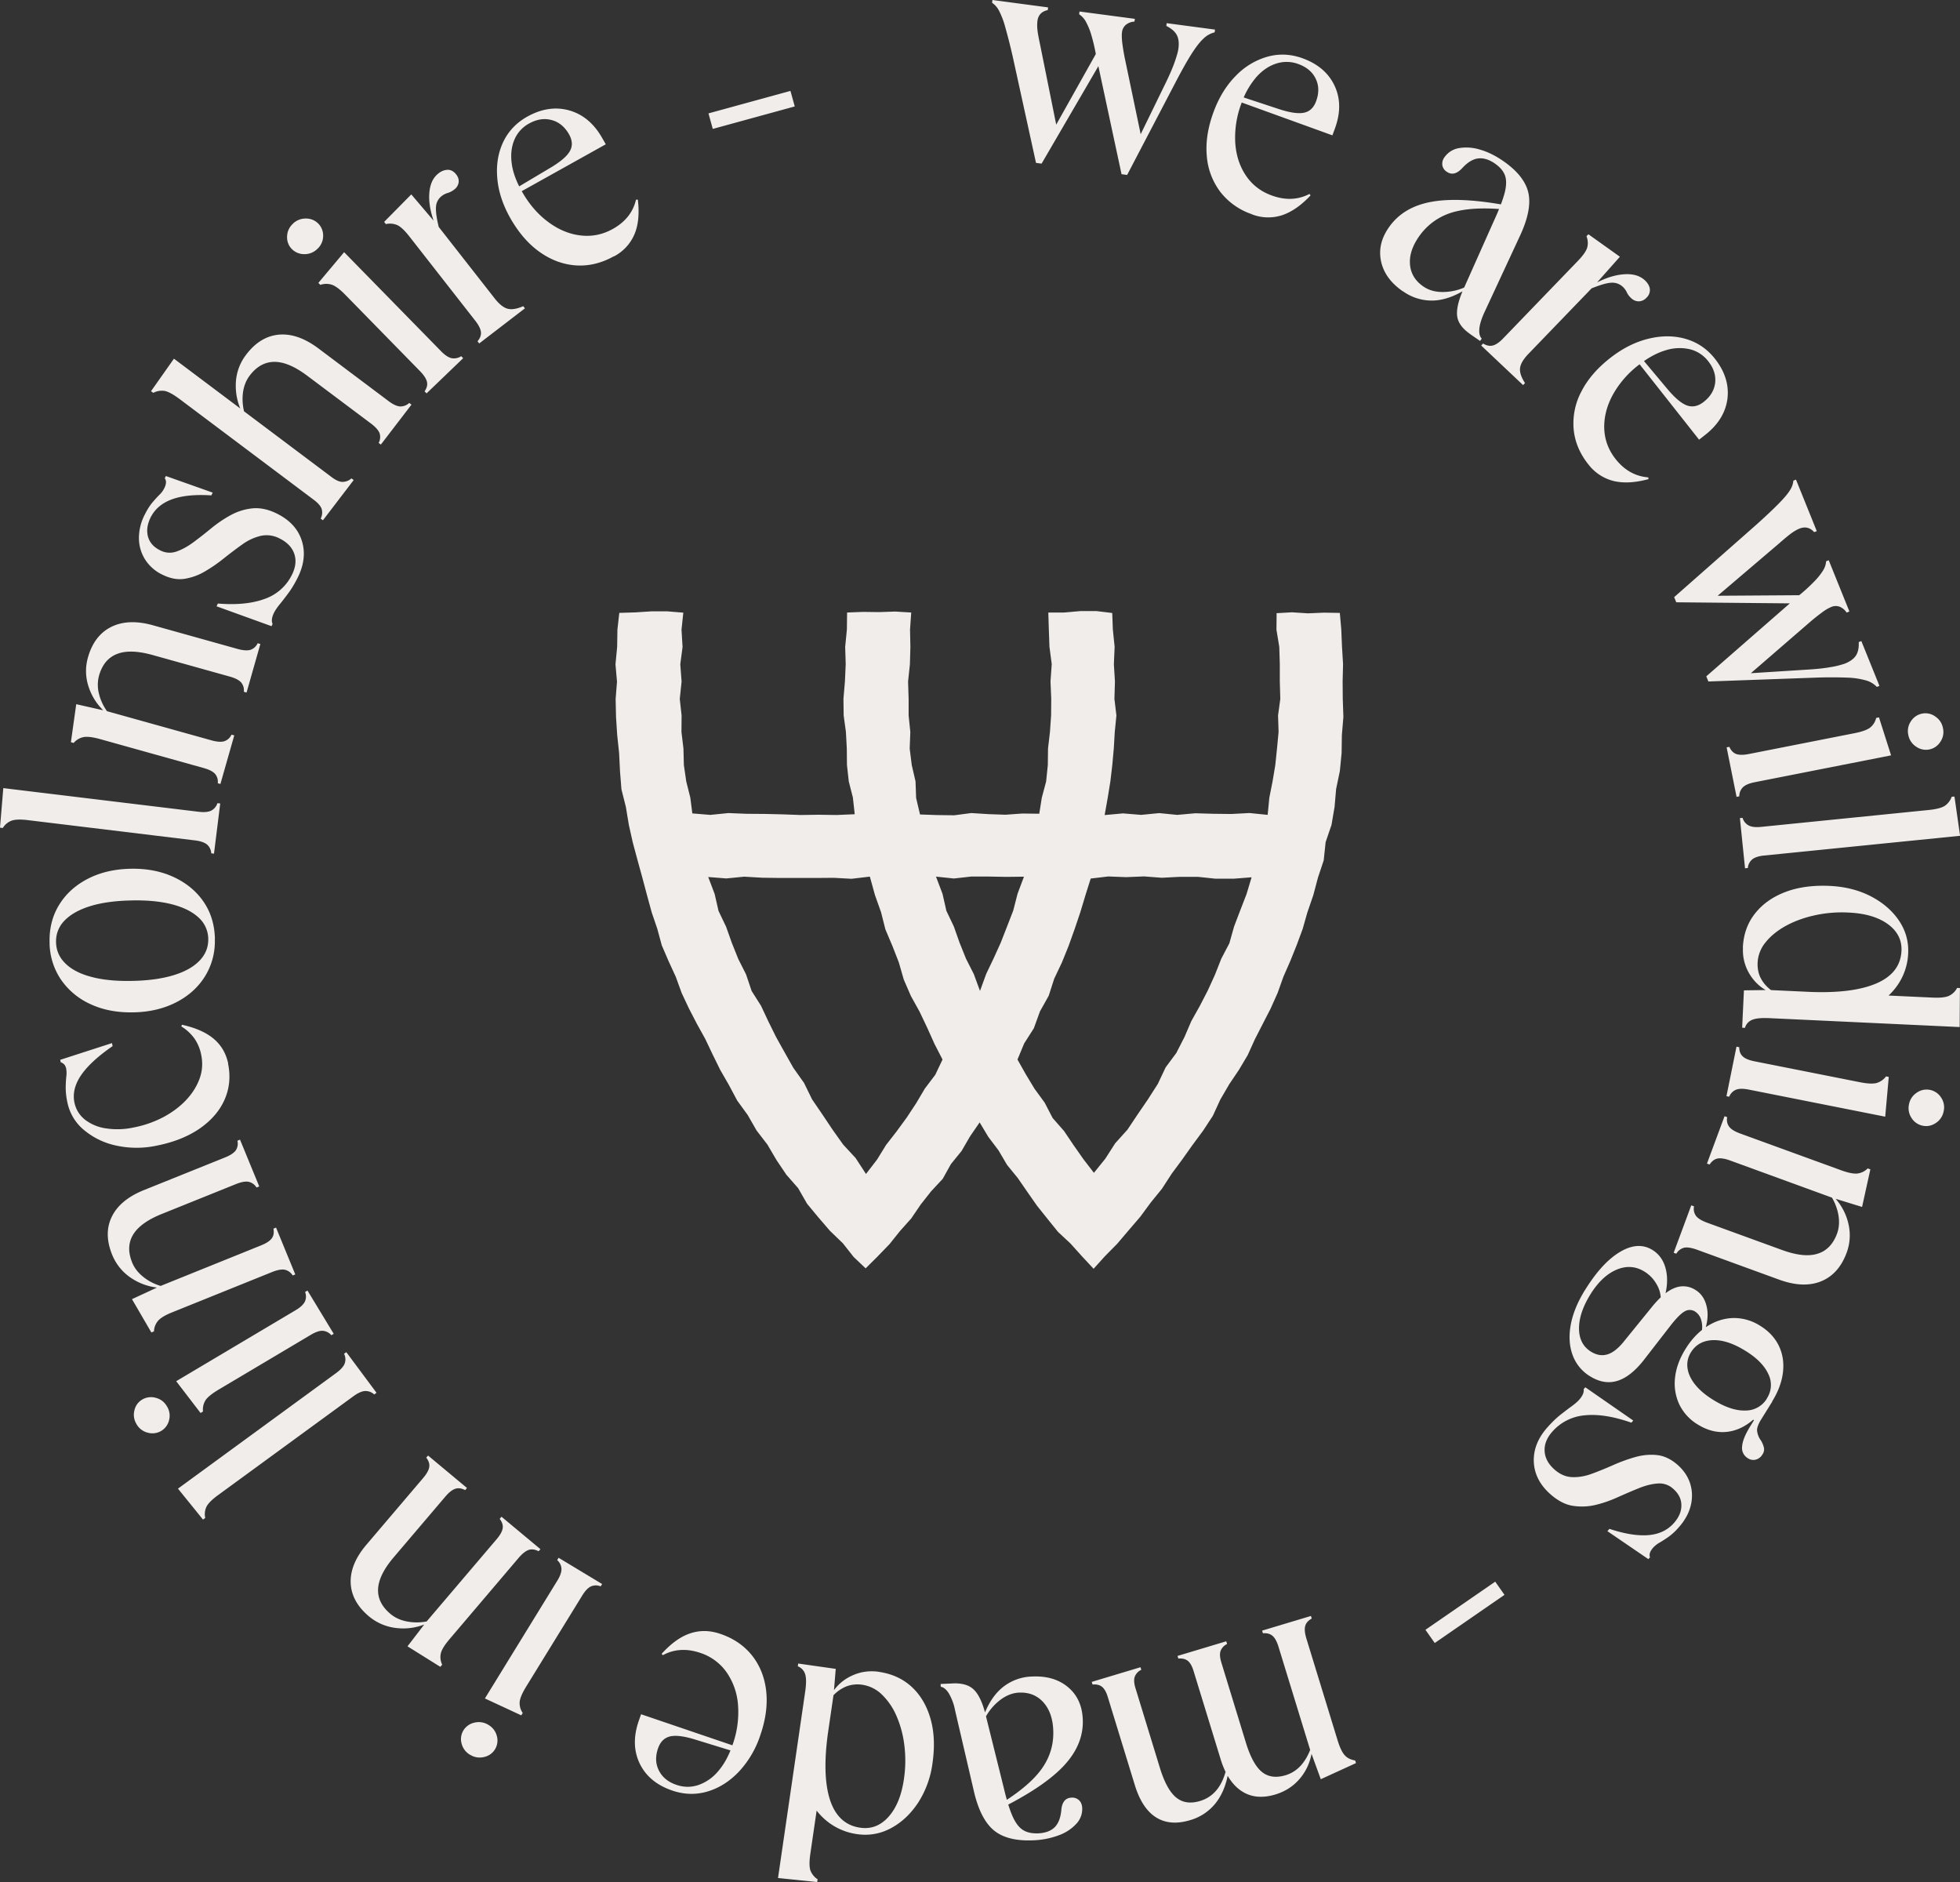 <svg xmlns="http://www.w3.org/2000/svg" width="75" height="72" fill="none" viewBox="0 0 75 72">
  <rect x="0" y="0" width="75" height="72" fill="#333333" stroke="none"/>
  <path fill="#F0EDEA" d="m40.106.28-.013.106c-.233.05-.364.186-.395.414a1.48 1.48 0 0 0 0 .342c.013.135.052.334.11.606l.648 3.217-.334.327 1.91-3.404.138.402-2.313 3.97-.214-.028-.895-4.085a23.39 23.39 0 0 0-.283-1.114 3.157 3.157 0 0 0-.24-.629.834.834 0 0 0-.262-.298L37.976 0l2.122.282.008-.002Zm3.32.44-.016.106a.573.573 0 0 0-.33.125.432.432 0 0 0-.146.28c-.013.093-.01.214.005.365.016.15.047.347.094.593l.673 3.22-.311.245 1.187-2.434c.155-.314.275-.588.359-.824.084-.236.136-.417.152-.541.028-.213.007-.384-.063-.516s-.204-.249-.4-.347l.013-.106 1.85.246-.014.106a.906.906 0 0 0-.418.23c-.139.125-.288.317-.453.573-.165.256-.358.6-.586 1.033L43.13 6.693l-.214-.029-.976-4.55a6.698 6.698 0 0 0-.196-.827 2.516 2.516 0 0 0-.202-.474.772.772 0 0 0-.248-.266l.013-.107 2.111.28h.008Zm4.471 7.473a2.579 2.579 0 0 1-1.206-.858 2.613 2.613 0 0 1-.513-1.37c-.047-.526.04-1.088.262-1.689.207-.557.49-1.015.853-1.38a2.702 2.702 0 0 1 1.211-.728c.445-.122.89-.101 1.34.062.591.215 1 .567 1.227 1.057.228.49.23 1.036.008 1.634l-.094.257-3.65-1.321.07-.19 1.555.513c.418.135.732.177.947.13.214-.047.366-.194.455-.44.115-.311.11-.599-.016-.858-.125-.259-.345-.445-.66-.56a1.28 1.28 0 0 0-.844-.022c-.28.088-.534.259-.761.512a3.063 3.063 0 0 0-.57.992 3.694 3.694 0 0 0-.244 1.52c.031.488.17.91.41 1.265.241.357.574.611.992.761.518.187.994.169 1.437-.06l.044.055c-.364.389-.733.642-1.102.762a1.72 1.72 0 0 1-1.15-.04v-.004Zm5.783 2.952c-.458-.316-.736-.697-.833-1.145-.096-.448.003-.885.307-1.313.355-.505.884-.826 1.588-.96.704-.135 1.65-.097 2.838.118l-.028.166c-.85-.077-1.528-.03-2.033.132a2.36 2.36 0 0 0-1.217.9c-.259.37-.377.727-.348 1.074.029.347.199.63.513.844.21.145.463.215.764.21.3-.005.586-.07.863-.2l.04.07c-.448.288-.874.441-1.285.457a1.891 1.891 0 0 1-1.164-.355l-.006.002Zm2.58 1.637c-.294-.202-.461-.427-.498-.668-.037-.244.032-.573.21-.99l1.206-2.704c.201-.437.334-.79.402-1.056.066-.267.069-.485.008-.653-.06-.168-.19-.319-.387-.456-.222-.153-.434-.217-.636-.194-.201.023-.403.145-.604.362-.212.231-.41.28-.6.148a.368.368 0 0 1-.17-.254.417.417 0 0 1 .087-.308.842.842 0 0 1 .547-.342 1.73 1.73 0 0 1 .8.055c.296.082.594.23.895.437.55.381.871.79.966 1.228.094.44-.021.997-.34 1.67l-1.327 2.855c-.12.254-.19.471-.21.65-.018.179.011.31.09.394l-.063.088-.372-.257-.005-.005Zm.418.438.073-.078c.13.08.257.106.374.075.118-.03.251-.121.4-.277l2.85-2.955c.193-.2.311-.365.355-.497a.67.67 0 0 0-.023-.448l.073-.078 1.206.86-.98 1.103-2.51 2.603c-.199.205-.309.389-.33.55-.02.16.042.352.189.577l-.073.078-1.602-1.513h-.002Zm4.194-2.176.005-.109c.434-.256.837-.401 1.209-.437.371-.037.654.039.853.223.115.108.18.222.193.339a.396.396 0 0 1-.128.329.418.418 0 0 1-.293.14.418.418 0 0 1-.298-.127.674.674 0 0 1-.165-.223.679.679 0 0 0-.15-.205.583.583 0 0 0-.444-.158c-.175.01-.434.086-.782.228Zm-.092 6.724c-.335-.422-.523-.875-.565-1.36a2.606 2.606 0 0 1 .298-1.432c.241-.471.615-.904 1.125-1.298.471-.365.958-.606 1.463-.725.502-.119.976-.114 1.415.016.44.13.809.38 1.104.753.388.492.547 1.005.48 1.539-.071.534-.36.997-.867 1.39l-.217.17-2.394-3.034.16-.124 1.046 1.248c.283.332.529.534.735.604.207.07.414.026.623-.135.264-.205.41-.448.445-.736.031-.284-.055-.559-.262-.82a1.266 1.266 0 0 0-.704-.462 1.755 1.755 0 0 0-.92.037c-.33.096-.668.277-1.013.544a3.693 3.693 0 0 0-1.018 1.162c-.233.43-.34.86-.327 1.29.016.43.16.819.434 1.166.338.43.757.663 1.251.702l.008.067c-.518.14-.965.163-1.342.07a1.74 1.74 0 0 1-.958-.634v.002Zm8.739 2.552-.1.038c-.157-.176-.342-.22-.557-.137-.089.036-.188.09-.298.168-.11.078-.27.21-.479.394l-2.512 2.14-.45-.127 3.933-.026-.285.316-4.629-.044-.08-.197 3.154-2.78c.354-.318.634-.582.84-.792.207-.21.353-.38.435-.515a.79.79 0 0 0 .133-.37l.1-.04.795 1.969v.002Zm1.242 3.076-.099.04a.587.587 0 0 0-.27-.226.432.432 0 0 0-.316.01 1.598 1.598 0 0 0-.32.184 7.97 7.97 0 0 0-.473.373l-2.5 2.163-.37-.148 2.726-.173c.354-.02.654-.052.903-.096a3.2 3.2 0 0 0 .552-.135c.199-.08.34-.181.424-.308.081-.127.118-.298.107-.515l.1-.04.693 1.715-.1.04a.898.898 0 0 0-.408-.247 2.975 2.975 0 0 0-.727-.109 16.632 16.632 0 0 0-1.198 0l-4.113.148-.081-.197 3.524-3.077a6.59 6.59 0 0 0 .63-.575 2.48 2.48 0 0 0 .32-.406.753.753 0 0 0 .112-.345l.1-.039.79 1.958-.005.006Zm1.139 4.049.463 1.453-5.22 1.028c-.212.042-.36.106-.45.192a.484.484 0 0 0-.138.347l-.105.02-.38-1.893.105-.02c.06.14.15.233.262.274.115.041.277.041.486 0l4.024-.793c.283-.054.482-.124.6-.207a.657.657 0 0 0 .245-.38l.105-.021h.003Zm2.448.412a.66.66 0 0 1-.102.526.649.649 0 0 1-.926.181.677.677 0 0 1-.298-.448.663.663 0 0 1 .102-.526.657.657 0 0 1 .43-.29.634.634 0 0 1 .496.109c.16.106.26.253.299.448Zm-7.775 3.442.107-.01a.483.483 0 0 0 .235.292c.11.057.273.075.487.052l6.402-.645c.278-.028.477-.078.6-.15a.688.688 0 0 0 .277-.355l.107-.01.215 1.502-7.486.754c-.214.02-.369.07-.465.147a.473.473 0 0 0-.17.332l-.108.01-.196-1.92h-.005Zm.159 6.589.971-.013 6.248.29c.277.013.484-.007.612-.06a.68.68 0 0 0 .327-.31l.107.005-.01 1.492-7.266-.34c-.311-.015-.536.006-.672.063a.464.464 0 0 0-.277.308l-.108-.005.068-1.432v.002Zm-.041-1.637c.023-.505.177-.937.463-1.3.285-.363.672-.637 1.159-.824.486-.186 1.054-.264 1.7-.235.589.028 1.115.16 1.575.398.46.239.82.55 1.076.928.256.38.374.797.353 1.256a2.303 2.303 0 0 1-.372 1.163c-.227.35-.554.645-.98.886l-2.513-.58c1.139.054 2.018-.052 2.638-.316.62-.265.942-.679.97-1.246.021-.417-.154-.76-.52-1.026-.367-.267-.869-.414-1.505-.443a4.836 4.836 0 0 0-1.297.106c-.411.091-.78.226-1.105.404-.324.18-.58.389-.771.627a1.319 1.319 0 0 0-.306.775c-.01.22.028.42.12.598.091.179.233.34.426.482l-.052.07c-.335-.15-.6-.381-.793-.694a1.743 1.743 0 0 1-.261-1.026l-.005-.003Zm5.583 4.952-.136 1.518-5.22-1.036c-.212-.041-.374-.041-.49.005a.487.487 0 0 0-.26.267l-.105-.02.384-1.894.105.02c0 .154.047.273.136.353.089.083.238.145.45.187l4.021.797c.283.057.492.068.633.037a.687.687 0 0 0 .377-.257l.105.02v.003Zm2.1 1.311a.676.676 0 0 1-.298.448c-.16.106-.324.14-.497.106a.657.657 0 0 1-.429-.29.68.68 0 0 1-.102-.528.676.676 0 0 1 .299-.448.655.655 0 0 1 .928.184.664.664 0 0 1 .1.526v.002Zm-9.654 3.6.103.037a.459.459 0 0 0 .078.37c.076.096.215.179.416.254l2.873 1.046c.554.202 1.004.252 1.352.145.348-.103.6-.36.751-.766.081-.215.097-.454.055-.713a2.01 2.01 0 0 0-.3-.753l.057-.016c.311.306.515.658.615 1.057.1.396.078.782-.058 1.153-.204.549-.531.911-.981 1.093-.45.18-.981.16-1.596-.063l-3.155-1.15c-.202-.072-.364-.098-.482-.075a.48.48 0 0 0-.303.23l-.102-.035.672-1.811.005-.003Zm1.27-3.41.101.035a.459.459 0 0 0 .079.37c.076.097.214.18.416.255l3.862 1.406c.261.096.465.137.61.127a.67.67 0 0 0 .41-.197l.102.036-.317 1.438-1.12-.344-3.93-1.433c-.2-.072-.363-.098-.48-.075-.118.023-.22.101-.304.23l-.102-.036.672-1.81v-.003Zm-5.338 6.648c.434-.7.88-1.186 1.34-1.458.457-.272.868-.298 1.23-.08.277.168.454.43.53.782.076.352.042.743-.102 1.173l-.104.034a1.093 1.093 0 0 0-.144-.65 1.344 1.344 0 0 0-.484-.51c-.332-.203-.686-.226-1.06-.068s-.706.471-1 .943c-.295.476-.441.917-.436 1.318.005.402.16.694.466.88.211.128.42.161.627.097.207-.065.422-.236.644-.518l1.065-1.311c.303-.37.591-.609.863-.712a.858.858 0 0 1 .793.08c.217.132.361.345.427.635.067.29.036.613-.092.974l-.102.007a.96.96 0 0 0-.024-.494.552.552 0 0 0-.227-.298.374.374 0 0 0-.398-.006c-.136.076-.314.254-.536.537l-1.055 1.36c-.33.411-.662.665-.994.764-.332.098-.672.044-1.02-.169a1.577 1.577 0 0 1-.68-.816c-.129-.347-.152-.733-.074-1.163.079-.43.262-.873.544-1.328l.003-.003Zm7.164 4.269-.427.686c-.11.176-.16.319-.154.427a.771.771 0 0 0 .146.373.903.903 0 0 1 .12.296.34.34 0 0 1-.06.24.43.43 0 0 1-.248.197.375.375 0 0 1-.306-.049.455.455 0 0 1-.225-.45c.013-.203.115-.456.306-.767l.149-.241-.031-.018c-.322.277-.665.432-1.026.466-.364.034-.722-.057-1.075-.272a1.827 1.827 0 0 1-.722-.772 1.89 1.89 0 0 1-.168-1.02c.037-.368.17-.739.406-1.117.23-.37.502-.655.819-.857.316-.202.648-.308.996-.319a1.85 1.85 0 0 1 1.023.288c.333.202.573.458.725.766.15.309.204.648.162 1.016-.042.368-.178.74-.413 1.119l.003.008Zm-.204-.125a.934.934 0 0 0 .052-.932c-.15-.327-.45-.63-.906-.904-.455-.277-.865-.407-1.232-.389-.366.018-.638.171-.819.461a.89.89 0 0 0-.133.614c.031.215.13.425.3.635.17.21.404.404.705.588.455.277.863.409 1.221.393a.942.942 0 0 0 .814-.463l-.002-.003Zm-5.192.93c-.68-.238-1.273-.332-1.776-.28a1.855 1.855 0 0 0-1.237.617c-.217.243-.317.495-.301.756.015.262.144.497.384.707.21.184.435.277.678.285.243.008.497-.036.759-.135.261-.095.533-.207.813-.331.28-.124.56-.225.838-.303.277-.078.552-.104.826-.075.272.028.534.153.785.37.238.21.4.45.487.725.084.275.091.557.018.847-.073.29-.227.568-.466.834a2.214 2.214 0 0 1-.392.36 5.34 5.34 0 0 1-.335.215.967.967 0 0 0-.243.192c-.12.137-.162.259-.12.368l-.063.07-1.568-1.07.079-.088c.584.194 1.078.272 1.486.24.408-.033.733-.186.976-.458.196-.22.293-.448.29-.683 0-.239-.104-.448-.313-.632a.771.771 0 0 0-.595-.202c-.222.015-.46.075-.716.178-.257.104-.524.218-.8.342-.278.127-.56.226-.846.296-.285.07-.576.082-.866.04-.29-.04-.576-.188-.858-.432-.414-.36-.63-.777-.652-1.248-.02-.471.155-.917.532-1.337.175-.194.34-.354.5-.479.159-.124.297-.23.42-.318.12-.088.218-.171.286-.249.13-.148.188-.282.17-.404l.063-.07 1.834 1.272-.079.088.003-.008Zm-7.875 7.926 2.67-1.842.355.505-2.669 1.842-.356-.505Zm-10.905 1.43.032.1a.484.484 0 0 0-.254.275c-.034.109-.023.254.034.435l.934 3.049c.17.551.377.927.62 1.126.244.2.55.244.916.133.251-.076.46-.213.625-.41.165-.197.286-.453.367-.766l.088.085c-.083.487-.25.883-.497 1.189a1.92 1.92 0 0 1-.968.637c-.51.153-.944.117-1.303-.109-.358-.227-.628-.64-.81-1.235l-1.037-3.378c-.055-.18-.128-.308-.217-.38-.089-.073-.21-.101-.364-.088l-.03-.101 1.864-.56v-.002Zm3.284-.987.031.1a.484.484 0 0 0-.253.275c-.034.11-.021.254.034.435l.934 3.049c.17.56.377.938.614 1.132.239.197.542.238.908.13.23-.07.424-.195.587-.374.162-.18.29-.409.39-.686l.046.073c-.055.42-.204.784-.452 1.087-.249.306-.57.518-.968.638-.497.147-.924.106-1.282-.13-.359-.236-.628-.642-.806-1.225L45.67 63.92c-.055-.18-.128-.308-.217-.38-.09-.073-.21-.101-.364-.088l-.031-.101 1.865-.56v.003Zm3.24-.974.03.1c-.136.076-.22.17-.25.286-.032.116-.016.277.046.481l1.196 3.899c.081.264.17.45.264.556.094.11.23.177.406.208l.031.1-1.347.617-.398-1.093-1.217-3.965c-.062-.205-.138-.347-.23-.425-.091-.08-.214-.114-.369-.101l-.031-.101 1.865-.56.003-.002Zm-13.718 2.582c.358-.018.628.06.808.228.18.168.33.472.445.91l.714 2.87c.11.468.223.828.335 1.08.113.25.243.424.398.52.151.096.348.137.586.127.27-.013.479-.091.622-.23.144-.143.23-.36.257-.654.026-.308.152-.468.384-.481a.379.379 0 0 1 .294.098c.075.07.115.171.122.295a.829.829 0 0 1-.222.604 1.69 1.69 0 0 1-.667.44 3.108 3.108 0 0 1-.979.195c-.67.03-1.177-.099-1.522-.389-.346-.293-.6-.8-.764-1.528l-.712-3.06a2.017 2.017 0 0 0-.235-.639c-.095-.153-.2-.24-.312-.259l-.005-.106.455-.02h-.002Zm3.053-.264c.557-.026 1.012.109 1.366.404.353.295.544.702.567 1.223.03.613-.19 1.188-.664 1.72-.474.533-1.248 1.072-2.324 1.623l-.078-.15c.72-.453 1.23-.899 1.528-1.336.298-.438.434-.92.408-1.448-.02-.45-.152-.803-.387-1.06-.236-.256-.544-.378-.926-.36-.254.013-.5.112-.735.296a2.049 2.049 0 0 0-.56.678l-.074-.03c.176-.498.422-.879.736-1.138a1.868 1.868 0 0 1 1.14-.422h.003Zm-7.519-.295-.079.958-.895 6.13c-.039.275-.039.477 0 .612a.696.696 0 0 0 .28.352l-.016.107-1.499-.156 1.039-7.125c.045-.306.045-.529 0-.671a.467.467 0 0 0-.282-.303l.015-.106 1.434.204.003-.002Zm1.648.116c.505.073.926.267 1.264.58.337.314.575.723.716 1.22.142.5.165 1.065.074 1.697a3.68 3.68 0 0 1-.552 1.513c-.286.43-.63.753-1.036.97a2.062 2.062 0 0 1-1.296.229 2.344 2.344 0 0 1-1.132-.48c-.33-.258-.594-.608-.796-1.051l.824-2.42c-.162 1.117-.14 1.995.063 2.63.204.634.591.994 1.16 1.075.418.06.779-.078 1.08-.415.303-.336.5-.816.591-1.44a4.74 4.74 0 0 0 .018-1.29 4.012 4.012 0 0 0-.3-1.126 2.509 2.509 0 0 0-.558-.821 1.358 1.358 0 0 0-.748-.376 1.206 1.206 0 0 0-.612.062 1.406 1.406 0 0 0-.526.373l-.063-.057a1.76 1.76 0 0 1 .775-.715c.332-.16.685-.212 1.056-.16l-.002.002Zm-6.07-1.455c.513.173.92.453 1.222.834.3.38.481.836.539 1.36.057.525-.019 1.09-.228 1.693a3.758 3.758 0 0 1-.827 1.397c-.355.37-.756.621-1.195.75-.442.13-.887.117-1.34-.036-.596-.202-1.012-.546-1.248-1.03-.235-.485-.248-1.031-.04-1.635l.09-.256 3.676 1.25-.066.192-1.564-.481c-.419-.127-.735-.164-.947-.11-.212.055-.361.203-.448.449-.11.313-.1.598.032.855.13.256.353.44.67.546.287.099.567.099.845.005a1.72 1.72 0 0 0 .75-.525c.225-.257.409-.594.55-1.003a3.683 3.683 0 0 0 .212-1.525 2.506 2.506 0 0 0-.437-1.257 1.98 1.98 0 0 0-1.007-.743c-.521-.176-1-.148-1.434.088l-.045-.052c.359-.396.72-.658 1.089-.782s.75-.12 1.15.016Zm-9.571 4.628a.687.687 0 0 1-.324-.43.635.635 0 0 1 .068-.5.655.655 0 0 1 .424-.3.695.695 0 0 1 .534.085c.17.104.277.246.324.43a.643.643 0 0 1-.492.8.685.685 0 0 1-.534-.087v.002Zm1.963-1.507-1.395-.648 2.768-4.501c.113-.182.165-.335.162-.456a.467.467 0 0 0-.164-.334l.054-.091L23.04 60.6l-.055.09a.474.474 0 0 0-.382.006c-.108.054-.22.173-.33.355l-2.135 3.468c-.15.243-.233.435-.251.577a.657.657 0 0 0 .115.438l-.055.09h.003Zm-2.08-8.701-.071.083c-.136-.072-.262-.09-.377-.051-.115.036-.243.137-.382.3l-1.972 2.318c-.38.446-.581.85-.6 1.21-.02.36.14.681.474.96.178.148.395.247.657.293.261.047.533.04.816-.023v.06c-.4.184-.806.256-1.217.212a1.975 1.975 0 0 1-1.075-.445c-.45-.376-.685-.806-.704-1.285-.018-.48.183-.969.605-1.464l2.166-2.546c.139-.163.217-.303.235-.422.019-.119-.02-.238-.115-.36l.07-.08 1.492 1.243-.002-.002Zm2.81 2.342-.071.08c-.136-.072-.262-.09-.377-.052-.115.04-.243.138-.382.3l-2.65 3.117c-.18.212-.29.386-.327.523a.66.66 0 0 0 .047.45l-.07.084-1.257-.785.71-.925L19 58.89c.139-.163.217-.303.235-.422.019-.12-.02-.239-.115-.36l.07-.083 1.492 1.243h-.002Zm-6.275-5.981-.086.063a.479.479 0 0 0-.35-.132c-.123.007-.272.072-.445.199l-5.178 3.782c-.225.163-.371.308-.437.43a.657.657 0 0 0-.055.445l-.086.062-.958-1.184 6.054-4.423c.173-.127.283-.25.325-.363a.47.47 0 0 0-.024-.373l.087-.062 1.156 1.554-.002.002Zm-9.178 1.2a.671.671 0 0 1-.083-.531.63.63 0 0 1 .295-.41.66.66 0 0 1 .516-.07c.186.047.33.153.431.324a.67.67 0 0 1 .084.531.654.654 0 0 1-.81.482.676.676 0 0 1-.433-.324v-.002Zm2.447-.43-.932-1.215 4.563-2.712c.186-.109.304-.22.359-.329a.47.47 0 0 0 .01-.373l.092-.054 1.004 1.655-.091.054a.481.481 0 0 0-.34-.17c-.12-.003-.275.051-.46.163l-3.517 2.09c-.246.147-.411.28-.492.396a.665.665 0 0 0-.102.44l-.092.055h-.002Zm2.242-8.664-.1.039a.474.474 0 0 0-.31-.22c-.121-.021-.28.01-.48.09L6.19 46.443c-.547.22-.913.485-1.099.796-.185.31-.196.665-.031 1.067.086.212.235.399.445.562.21.163.452.282.735.354l-.031.052a2.247 2.247 0 0 1-1.173-.37 1.935 1.935 0 0 1-.74-.891c-.222-.541-.23-1.028-.02-1.46.208-.433.617-.773 1.22-1.019l3.114-1.253c.2-.08.335-.169.409-.267a.465.465 0 0 0 .065-.373l.1-.042.735 1.788-.003.005Zm1.384 3.364-.1.04a.474.474 0 0 0-.31-.221c-.121-.02-.28.01-.48.09l-3.812 1.537c-.259.103-.437.207-.536.313a.655.655 0 0 0-.17.42l-.1.041-.742-1.274 1.062-.492 3.877-1.565c.199-.08.335-.168.408-.267.074-.098.095-.22.066-.373l.1-.041.734 1.787.003.005ZM8.725 40.68c.103.495.058.956-.13 1.386-.189.43-.505.795-.945 1.103-.442.306-.986.526-1.635.656a3.665 3.665 0 0 1-1.575 0 2.822 2.822 0 0 1-1.232-.599 1.842 1.842 0 0 1-.63-1.056 2.667 2.667 0 0 1-.064-.568c.003-.163.01-.303.024-.422a.984.984 0 0 0-.003-.282.36.36 0 0 0-.07-.166.307.307 0 0 0-.142-.093l-.018-.093 1.98-.64.024.116c-.562.386-.965.76-1.206 1.112-.24.354-.324.702-.256 1.04.055.265.185.48.395.654a1.7 1.7 0 0 0 .803.339 2.91 2.91 0 0 0 1.073-.034 4.125 4.125 0 0 0 1.156-.407c.34-.186.628-.404.86-.655.234-.251.401-.523.506-.813.104-.29.123-.59.06-.899a1.66 1.66 0 0 0-.257-.624 1.716 1.716 0 0 0-.504-.466l.023-.065c.52.114.924.293 1.214.536.29.244.474.56.555.945l-.006-.005Zm-.505-4.766a2.537 2.537 0 0 1-.374 1.435c-.261.42-.628.752-1.101.995-.474.243-1.015.373-1.63.386-.623.013-1.172-.09-1.651-.313a2.743 2.743 0 0 1-1.135-.946 2.556 2.556 0 0 1-.432-1.417c-.013-.544.11-1.025.369-1.442.256-.417.62-.746 1.09-.99.47-.243 1.016-.373 1.636-.386.615-.013 1.162.091 1.646.314s.866.536 1.146.94c.28.404.426.878.44 1.424H8.22Zm-6.075.138c.008.316.129.588.367.816.235.228.57.399 1.004.51.435.114.958.163 1.57.148.605-.013 1.125-.086 1.557-.218.432-.132.761-.316.991-.554.23-.239.34-.516.335-.832a1.114 1.114 0 0 0-.371-.82c-.24-.223-.578-.392-1.018-.506-.437-.111-.96-.163-1.565-.147-.614.013-1.135.085-1.561.217-.427.132-.754.316-.982.55a1.123 1.123 0 0 0-.327.836Zm6.047-3.393-.108-.013a.478.478 0 0 0-.162-.337c-.094-.078-.248-.132-.463-.158l-6.386-.774c-.278-.034-.482-.029-.618.015a.672.672 0 0 0-.348.285L0 31.664l.126-1.513 7.467.904c.214.026.376.013.486-.041a.49.49 0 0 0 .241-.287l.107.012-.238 1.917.003.003Zm.246-2.665-.105-.029a.467.467 0 0 0-.107-.363c-.081-.088-.228-.163-.435-.22l-3.96-1.106c-.27-.075-.474-.1-.618-.08a.672.672 0 0 0-.395.228l-.105-.029.204-1.455 1.144.259 4.029 1.124c.206.057.369.07.486.036a.462.462 0 0 0 .283-.254l.105.029-.529 1.857.003.003Zm.997-3.5-.105-.028a.467.467 0 0 0-.107-.363c-.082-.088-.228-.163-.435-.22l-2.948-.824c-.568-.158-1.02-.173-1.36-.041-.341.132-.569.407-.689.824a1.37 1.37 0 0 0 0 .714c.063.257.183.498.359.728l-.055.021a2.225 2.225 0 0 1-.696-1.005 1.888 1.888 0 0 1-.032-1.153c.16-.562.458-.95.892-1.165.435-.215.966-.236 1.596-.06l3.234.904c.207.057.37.07.487.037a.462.462 0 0 0 .282-.254l.105.028-.528 1.857ZM8.344 23.09c.719.058 1.316-.004 1.79-.18a1.826 1.826 0 0 0 1.033-.912c.146-.29.178-.56.094-.808-.084-.249-.27-.443-.555-.586a1.066 1.066 0 0 0-.73-.103 1.98 1.98 0 0 0-.698.323c-.228.161-.46.337-.702.529-.238.192-.481.36-.73.505-.248.148-.507.24-.777.285-.272.044-.557-.01-.855-.158a1.59 1.59 0 0 1-.66-.578 1.54 1.54 0 0 1-.238-.813 1.96 1.96 0 0 1 .233-.925c.092-.184.189-.334.285-.448.097-.114.186-.212.267-.292a.912.912 0 0 0 .183-.246c.082-.164.09-.29.021-.386l.042-.086 1.792.635-.052.106c-.612-.039-1.112.01-1.496.147-.385.138-.66.368-.825.692-.13.262-.164.508-.104.736.063.23.22.406.468.528a.778.778 0 0 0 .625.044c.21-.073.427-.192.647-.355.22-.163.45-.342.685-.536.236-.192.482-.36.74-.5.26-.142.534-.228.827-.259.293-.03.607.034.942.2.492.243.811.59.953 1.038.143.45.088.925-.165 1.427-.118.233-.238.43-.359.59-.12.162-.227.301-.324.418-.094.116-.165.22-.212.313-.089.177-.11.322-.058.436l-.041.085-2.104-.761.052-.107.006.003Zm-1.492-7.837c-.222-.166-.403-.264-.539-.295a.691.691 0 0 0-.447.072l-.087-.064.877-1.244 6.033 4.53c.16.12.296.182.414.184a.517.517 0 0 0 .345-.134l.086.064-1.177 1.539-.086-.065a.507.507 0 0 0 .039-.365c-.037-.111-.134-.225-.29-.344l-5.165-3.878h-.003Zm7.724 1.756-.087-.064a.471.471 0 0 0 .034-.376c-.044-.111-.152-.233-.324-.363l-2.441-1.83c-.471-.353-.887-.532-1.253-.532-.364 0-.68.171-.945.518-.144.19-.233.412-.264.671-.032.259-.01.526.068.803l-.068.01a2.304 2.304 0 0 1-.272-1.194c.02-.406.154-.769.4-1.09.356-.466.774-.718 1.256-.76.481-.04.981.136 1.504.527l2.677 2.01c.172.13.319.2.44.21a.49.49 0 0 0 .358-.133l.086.065-1.172 1.528h.003Zm-3.373-8.446a.69.69 0 0 1 .503-.202.648.648 0 0 1 .659.67.667.667 0 0 1-.22.49.69.69 0 0 1-.502.202.661.661 0 0 1-.48-.2.629.629 0 0 1-.177-.47.667.667 0 0 1 .22-.49h-.003Zm.981 2.258.984-1.173 3.705 3.784c.149.153.285.244.405.27a.5.5 0 0 0 .37-.075l.075.077-1.4 1.345-.076-.076c.087-.127.118-.248.09-.367-.027-.117-.116-.254-.265-.407l-2.854-2.916c-.2-.205-.367-.332-.503-.384a.692.692 0 0 0-.457 0l-.076-.075.002-.002Zm6.154 2.319-.066-.083c.1-.117.144-.236.131-.355-.013-.12-.086-.264-.217-.433L15.66 9.04c-.17-.217-.32-.36-.445-.422a.696.696 0 0 0-.45-.044l-.065-.085 1.038-1.052.955 1.124 2.227 2.844c.175.226.343.36.497.404.157.044.358.013.604-.095l.066.082-1.748 1.342v.003Zm-1.546-4.432-.108-.023c-.19-.464-.277-.878-.259-1.249.019-.368.136-.634.351-.8a.588.588 0 0 1 .366-.14c.118.003.223.062.312.174.078.1.11.202.096.308a.409.409 0 0 1-.17.274.755.755 0 0 1-.246.13.67.67 0 0 0-.227.114.555.555 0 0 0-.223.412c-.015.173.021.44.11.797l-.002.003Zm6.698 1.096c-.474.264-.953.38-1.442.35-.49-.032-.95-.2-1.387-.506-.434-.305-.81-.738-1.127-1.292-.293-.516-.463-1.029-.505-1.539-.045-.51.031-.971.227-1.386.197-.411.503-.735.919-.968.549-.306 1.085-.386 1.609-.239.523.148.944.5 1.26 1.057l.137.239-3.386 1.888-.1-.176 1.406-.837c.374-.228.612-.435.714-.63.102-.191.086-.4-.042-.629-.165-.287-.387-.471-.667-.544-.28-.075-.565-.03-.858.132a1.259 1.259 0 0 0-.565.622c-.113.267-.147.57-.102.907.044.336.175.694.39 1.072.277.49.614.878 1.01 1.17.394.293.808.464 1.24.513.431.05.84-.033 1.23-.25.478-.268.774-.64.886-1.12h.07c.064.529.02.972-.13 1.326a1.71 1.71 0 0 1-.777.842l-.01-.002Zm6.922-5.732-3.137.86-.165-.594 3.137-.86.165.594ZM48.85 23.469l-.006.622.108.657.02.664v.663l.019.663-.086.632.02.634-.06.632-.065.63-.105.627-.123.621-.065.66-.699-.07-.69.037-.688-.008-.691-.02-.69.062-.692-.068-.69.068-.694-.057-.703.064.117-.66.102-.627.074-.63.057-.629.037-.632.063-.632-.076-.634.02-.663-.041-.663.029-.666-.068-.66-.024-.635-.604-.073h-.615l-.615.055h-.612l.02.65.024.663.087.66-.047.666.028.663-.005.635-.044.632-.074.63-.008.636-.065.632-.165.617-.097.614-.646-.008-.651.046-.652-.023-.651-.041-.652.085-.654-.008-.657-.023-.149-.63-.023-.637-.144-.621-.079-.63.024-.637-.065-.632v-.634l-.021-.663.07-.66.019-.664-.014-.666.045-.652-.612-.037-.615.021-.615-.008-.612.024-.008.652-.065.661.02.663-.03.663-.056.663.008.635.086.63.034.631.006.635.07.63.157.616.07.637-.693.03-.69-.01-.688.01-.691-.025-.69-.016-.691-.005-.691-.028-.693.07-.686-.057-.078-.606-.155-.617-.091-.627-.016-.634-.076-.63.005-.634-.07-.632.07-.663-.05-.663.087-.66-.04-.666.069-.648-.61-.05h-.615l-.615.04-.61.018-.072.64-.01.663-.064.663.058.665-.052.663.015.692.045.692.073.688.034.692.055.692.17.676.113.683.151.676.18.669.184.668.178.67.183.669.212.622.173.637.261.606.275.598.225.62.28.595.303.585.32.578.282.593.29.59.33.573.32.6.402.553.338.59.416.541.345.588.38.565.45.513.342.596.435.525.444.516.49.471.413.524.46.437.45-.448.464-.48.402-.502.43-.481.363-.534.398-.505.442-.474.314-.565.408-.502.325-.56.366-.533.332.554.39.516.327.556.408.5.366.529.37.53.402.503.406.503.473.44.445.495.442.474.435-.482.468-.474.44-.518.442-.515.403-.547.429-.528.369-.57.405-.547.393-.554.405-.547.374-.57.285-.621.343-.588.37-.549.337-.567.272-.601.3-.586.302-.587.269-.601.222-.622.265-.604.245-.61.228-.617.18-.632.226-.658.178-.67.22-.661.073-.695.225-.66.117-.684.06-.691.142-.682.068-.689.01-.694.058-.691-.024-.694-.005-.663.016-.664-.04-.663-.028-.663-.055-.632-.605-.01-.614.026-.615-.039-.602.034.016.01ZM33.139 44.915l-.4-.614-.477-.515-.405-.57-.388-.58-.395-.578-.308-.63-.406-.572-.343-.608-.322-.578-.293-.593-.282-.6-.359-.566-.212-.632-.298-.59-.246-.614-.222-.624-.288-.601-.149-.65-.246-.648.693.055.686-.068.683.04.683.01h1.37l.686-.006.686.037.698-.083.194.702.233.655.167.66.267.63.248.635.189.657.272.627.332.599.293.616.28.622.306.595-.277.583-.398.526-.335.565-.36.546-.388.531-.403.518-.345.56-.421.546v.005Zm2.679-11.378.683.072.667-.075h.667l.667.013.68-.008-.246.656-.164.64-.239.616-.24.614-.272.6-.285.596-.236.648-.238-.645-.298-.588-.246-.611-.22-.622-.285-.598-.147-.648-.25-.66h.002Zm9.204 6.734-.419.565-.3.634-.377.588-.395.578-.387.58-.471.523-.377.588-.437.542-.4-.519-.377-.538-.367-.544-.436-.497-.304-.586-.387-.53-.34-.563-.314-.557.256-.616.37-.58.234-.645.335-.599.21-.652.293-.617.256-.632.23-.642.218-.645.201-.666.199-.63.672-.08.686.026.683-.028.682.052.686-.036h.685l.686.072h.685l.691-.054-.194.645-.24.619-.236.619-.18.64-.309.59-.243.616-.275.604-.304.588-.324.578-.262.61-.303.591v.008Z"/>
</svg>
